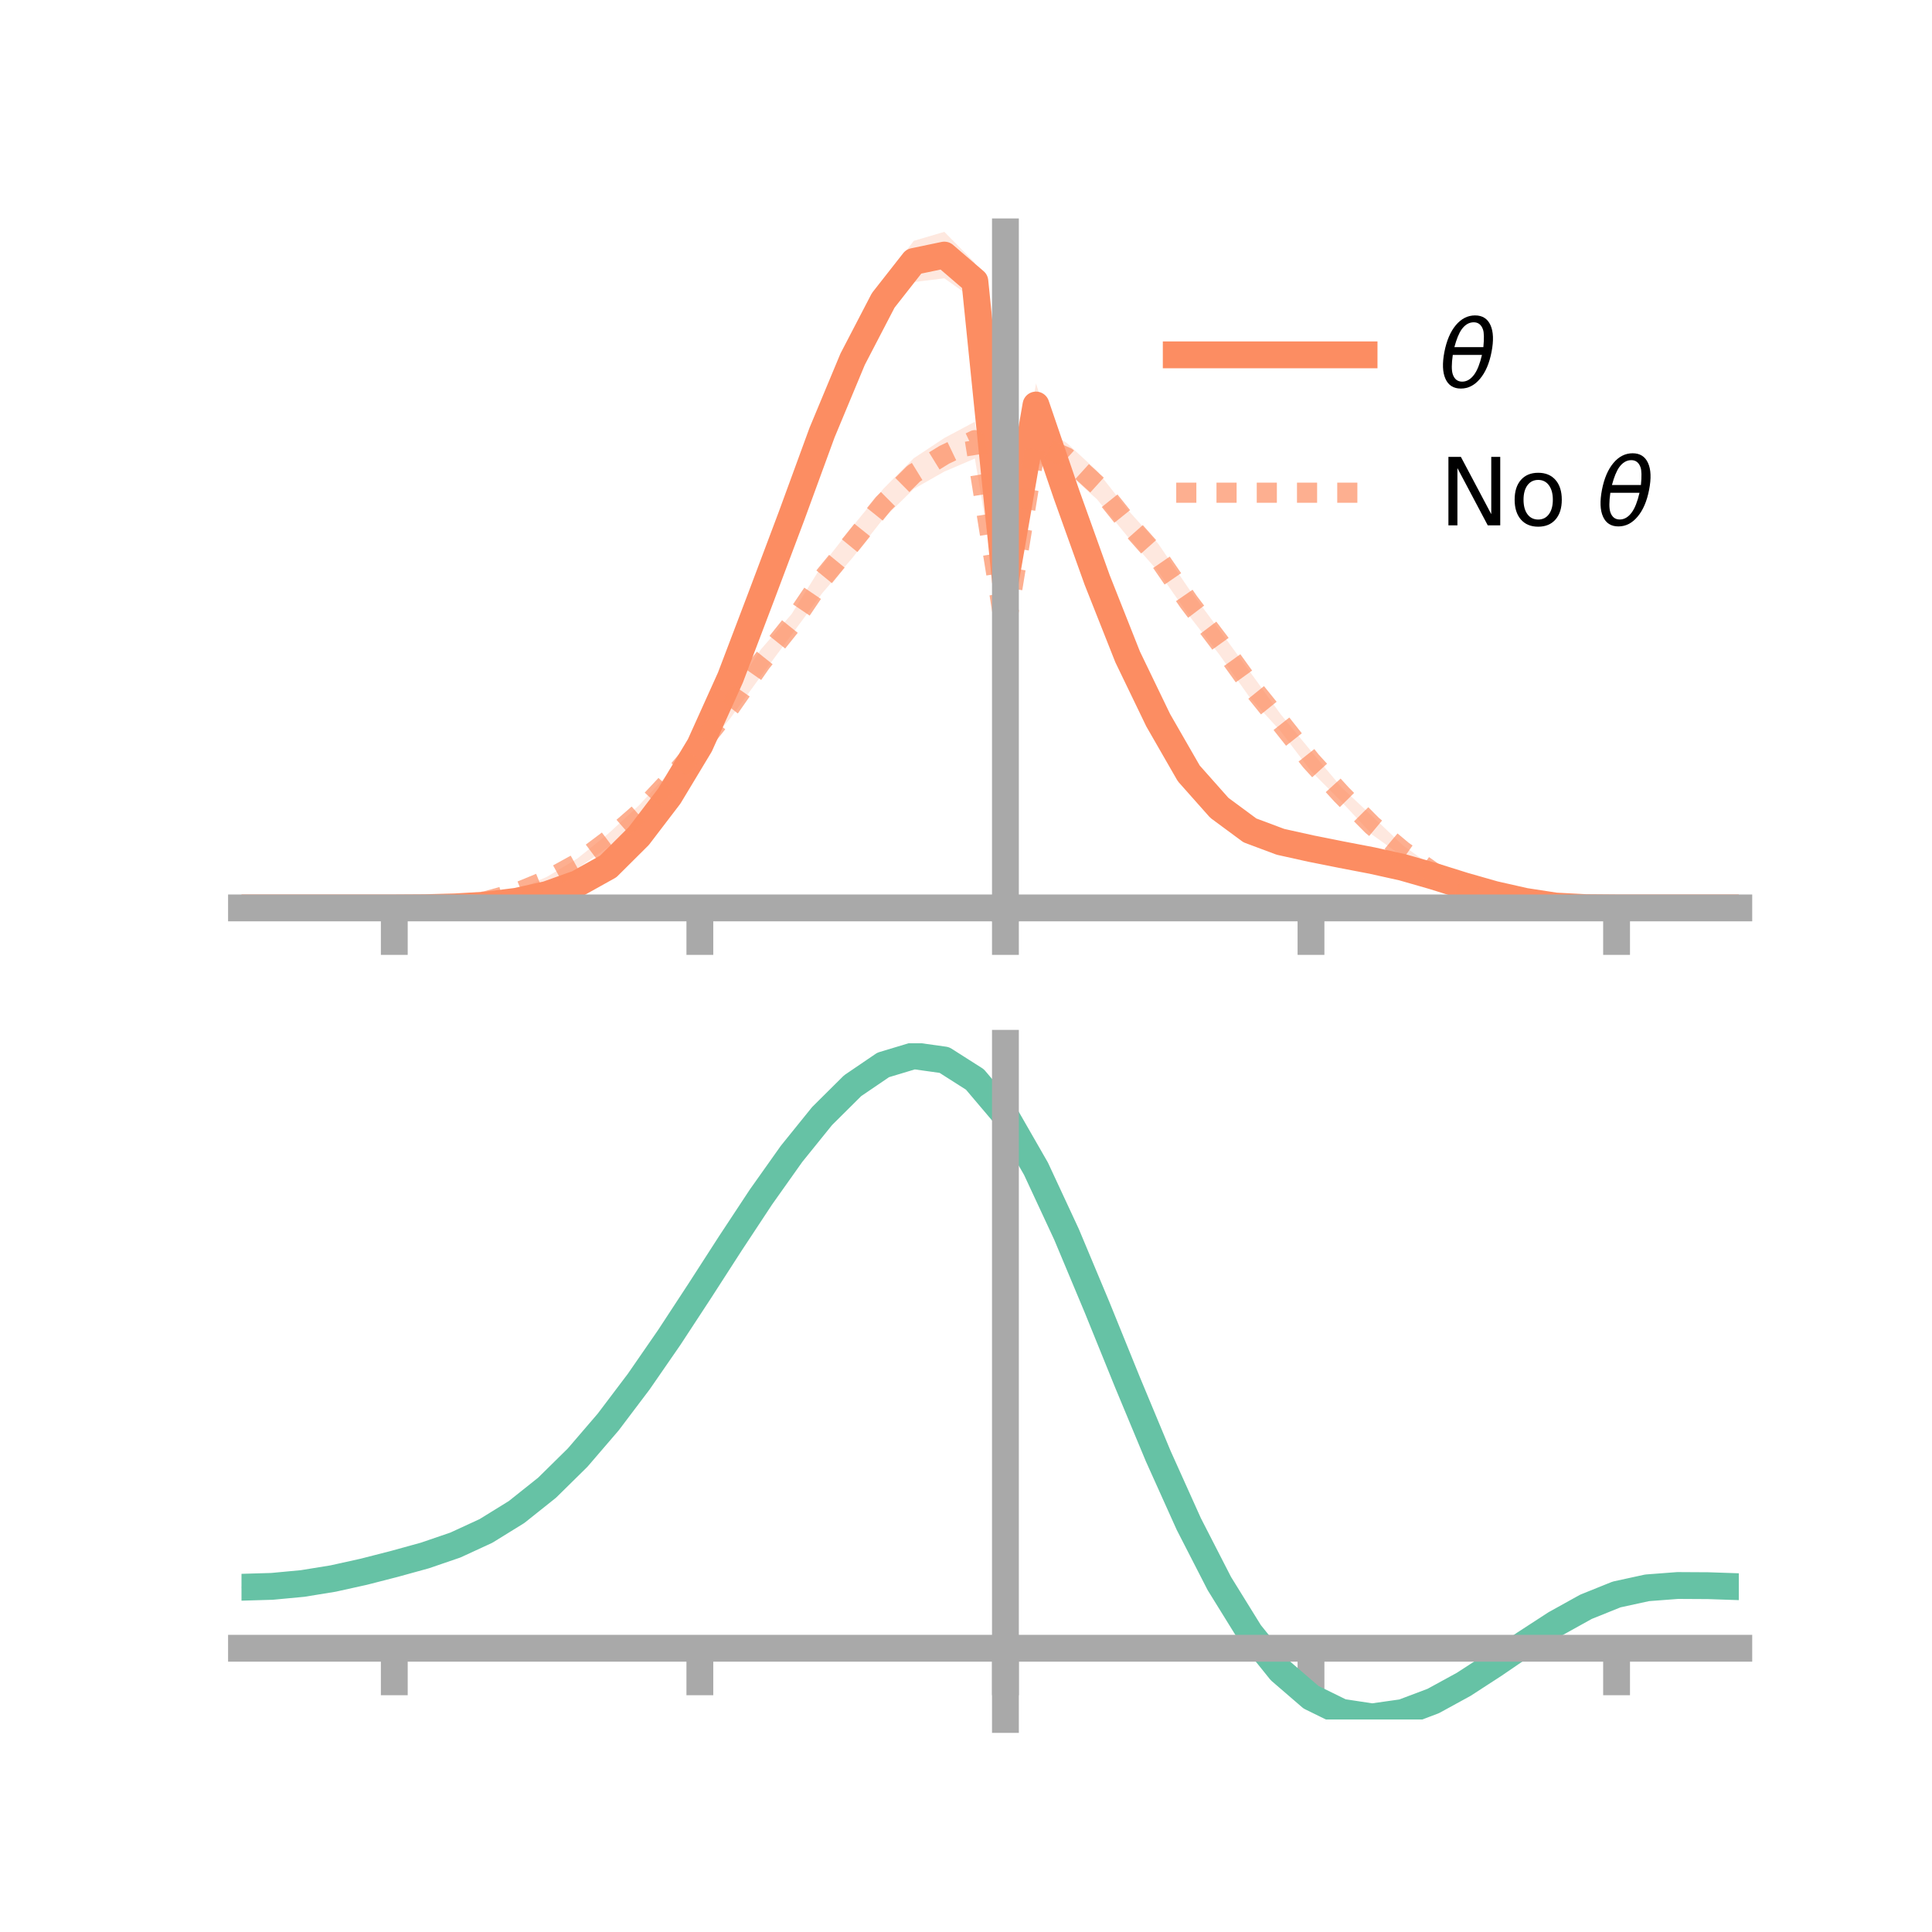 <?xml version="1.0" encoding="utf-8" standalone="no"?>
<!DOCTYPE svg PUBLIC "-//W3C//DTD SVG 1.1//EN"
  "http://www.w3.org/Graphics/SVG/1.1/DTD/svg11.dtd">
<!-- Created with matplotlib (https://matplotlib.org/) -->
<svg height="144pt" version="1.1" viewBox="0 0 144 144" width="144pt" xmlns="http://www.w3.org/2000/svg" xmlns:xlink="http://www.w3.org/1999/xlink">
 <defs>
  <style type="text/css">*{stroke-linecap:butt;stroke-linejoin:round;}</style>
 </defs>
 <g id="figure_1">
  <g id="patch_1">
   <path d="M 0 144 
L 144 144 
L 144 0 
L 0 0 
z
" style="fill:none;"/>
  </g>
  <g id="axes_1">
   <g id="patch_2">
    <path d="M 18 67.68 
L 129.6 67.68 
L 129.6 17.28 
L 18 17.28 
z
" style="fill:none;"/>
   </g>
   <g id="PolyCollection_1">
    <path clip-path="url(#p7caf30930e)" d="M 18 67.669 
L 18 67.669 
L 20.278 67.669 
L 22.555 67.669 
L 24.833 67.669 
L 27.11 67.669 
L 29.388 67.669 
L 31.665 67.631 
L 33.943 67.521 
L 36.22 67.333 
L 38.498 67.004 
L 40.776 66.456 
L 43.053 65.564 
L 45.331 64.236 
L 47.608 61.856 
L 49.886 58.724 
L 52.163 55.014 
L 54.441 49.669 
L 56.718 43.617 
L 58.996 37.428 
L 61.273 31.032 
L 63.551 25.38 
L 65.829 20.949 
L 68.106 17.952 
L 70.384 17.28 
L 72.661 19.585 
L 74.939 42.511 
L 77.216 28.579 
L 79.494 35.641 
L 81.771 41.918 
L 84.049 47.664 
L 86.327 52.628 
L 88.604 56.763 
L 90.882 59.272 
L 93.159 61.13 
L 95.437 62.063 
L 97.714 62.575 
L 99.992 63.163 
L 102.269 63.677 
L 104.547 64.229 
L 106.824 64.985 
L 109.102 65.723 
L 111.38 66.456 
L 113.657 67.046 
L 115.935 67.473 
L 118.212 67.621 
L 120.49 67.669 
L 122.767 67.669 
L 125.045 67.669 
L 127.322 67.669 
L 129.6 67.669 
L 129.6 67.669 
L 129.6 67.669 
L 127.322 67.669 
L 125.045 67.669 
L 122.767 67.669 
L 120.49 67.669 
L 118.212 67.679 
L 115.935 67.587 
L 113.657 67.315 
L 111.38 66.874 
L 109.102 66.306 
L 106.824 65.616 
L 104.547 65.065 
L 102.269 64.605 
L 99.992 64.245 
L 97.714 63.924 
L 95.437 63.426 
L 93.159 62.654 
L 90.882 61.149 
L 88.604 58.524 
L 86.327 54.739 
L 84.049 50.264 
L 81.771 44.507 
L 79.494 38.075 
L 77.216 31.798 
L 74.939 44.127 
L 72.661 22.352 
L 70.384 20.744 
L 68.106 21.023 
L 65.829 23.831 
L 63.551 28.162 
L 61.273 33.447 
L 58.996 39.491 
L 56.718 45.408 
L 54.441 51.339 
L 52.163 56.094 
L 49.886 59.944 
L 47.608 62.781 
L 45.331 64.93 
L 43.053 66.142 
L 40.776 66.883 
L 38.498 67.347 
L 36.22 67.585 
L 33.943 67.663 
L 31.665 67.68 
L 29.388 67.669 
L 27.11 67.669 
L 24.833 67.669 
L 22.555 67.669 
L 20.278 67.669 
L 18 67.669 
z
" style="fill:#fc8d62;fill-opacity:0.2;"/>
   </g>
   <g id="PolyCollection_2">
    <path clip-path="url(#p7caf30930e)" d="M 18 67.669 
L 18 67.669 
L 20.278 67.669 
L 22.555 67.669 
L 24.833 67.669 
L 27.11 67.669 
L 29.388 67.669 
L 31.665 67.619 
L 33.943 67.422 
L 36.22 67.036 
L 38.498 66.351 
L 40.776 65.347 
L 43.053 63.974 
L 45.331 62.14 
L 47.608 60.045 
L 49.886 57.576 
L 52.163 54.828 
L 54.441 51.801 
L 56.718 48.394 
L 58.996 45.776 
L 61.273 42.131 
L 63.551 39.234 
L 65.829 36.445 
L 68.106 34.154 
L 70.384 32.646 
L 72.661 31.435 
L 74.939 46.243 
L 77.216 31.659 
L 79.494 33.002 
L 81.771 35.095 
L 84.049 37.992 
L 86.327 40.524 
L 88.604 43.876 
L 90.882 46.953 
L 93.159 50.066 
L 95.437 53.216 
L 97.714 55.975 
L 99.992 58.685 
L 102.269 60.824 
L 104.547 62.992 
L 106.824 64.634 
L 109.102 65.716 
L 111.38 66.646 
L 113.657 67.202 
L 115.935 67.525 
L 118.212 67.635 
L 120.49 67.669 
L 122.767 67.669 
L 125.045 67.669 
L 127.322 67.669 
L 129.6 67.669 
L 129.6 67.669 
L 129.6 67.669 
L 127.322 67.669 
L 125.045 67.669 
L 122.767 67.669 
L 120.49 67.669 
L 118.212 67.695 
L 115.935 67.657 
L 113.657 67.491 
L 111.38 67.057 
L 109.102 66.358 
L 106.824 65.408 
L 104.547 63.843 
L 102.269 62.206 
L 99.992 59.757 
L 97.714 57.472 
L 95.437 54.486 
L 93.159 52 
L 90.882 48.786 
L 88.604 45.86 
L 86.327 42.598 
L 84.049 40.001 
L 81.771 37.222 
L 79.494 35.174 
L 77.216 34.495 
L 74.939 47.809 
L 72.661 34.177 
L 70.384 35.149 
L 68.106 36.441 
L 65.829 38.668 
L 63.551 41.56 
L 61.273 44.227 
L 58.996 47.316 
L 56.718 50.387 
L 54.441 53.526 
L 52.163 56.248 
L 49.886 58.858 
L 47.608 61.255 
L 45.331 63.134 
L 43.053 64.72 
L 40.776 65.863 
L 38.498 66.736 
L 36.22 67.306 
L 33.943 67.568 
L 31.665 67.664 
L 29.388 67.669 
L 27.11 67.669 
L 24.833 67.669 
L 22.555 67.669 
L 20.278 67.669 
L 18 67.669 
z
" style="fill:#fc8d62;fill-opacity:0.2;"/>
   </g>
   <g id="matplotlib.axis_1">
    <g id="xtick_1">
     <g id="line2d_1">
      <defs>
       <path d="M 0 0 
L 0 3.5 
" id="mca7128505c" style="stroke:#a9a9a9;stroke-width:2;"/>
      </defs>
      <g>
       <use style="fill:#a9a9a9;stroke:#a9a9a9;stroke-width:2;" x="29.388" xlink:href="#mca7128505c" y="67.669"/>
      </g>
     </g>
    </g>
    <g id="xtick_2">
     <g id="line2d_2">
      <g>
       <use style="fill:#a9a9a9;stroke:#a9a9a9;stroke-width:2;" x="52.163" xlink:href="#mca7128505c" y="67.669"/>
      </g>
     </g>
    </g>
    <g id="xtick_3">
     <g id="line2d_3">
      <g>
       <use style="fill:#a9a9a9;stroke:#a9a9a9;stroke-width:2;" x="74.939" xlink:href="#mca7128505c" y="67.669"/>
      </g>
     </g>
    </g>
    <g id="xtick_4">
     <g id="line2d_4">
      <g>
       <use style="fill:#a9a9a9;stroke:#a9a9a9;stroke-width:2;" x="97.714" xlink:href="#mca7128505c" y="67.669"/>
      </g>
     </g>
    </g>
    <g id="xtick_5">
     <g id="line2d_5">
      <g>
       <use style="fill:#a9a9a9;stroke:#a9a9a9;stroke-width:2;" x="120.49" xlink:href="#mca7128505c" y="67.669"/>
      </g>
     </g>
    </g>
   </g>
   <g id="matplotlib.axis_2"/>
   <g id="line2d_6">
    <path clip-path="url(#p7caf30930e)" d="M 18 67.669 
L 20.278 67.669 
L 22.555 67.669 
L 24.833 67.669 
L 27.11 67.669 
L 29.388 67.669 
L 31.665 67.655 
L 33.943 67.592 
L 36.22 67.459 
L 38.498 67.175 
L 40.776 66.669 
L 43.053 65.853 
L 45.331 64.583 
L 47.608 62.318 
L 49.886 59.334 
L 52.163 55.554 
L 54.441 50.504 
L 56.718 44.513 
L 58.996 38.46 
L 61.273 32.239 
L 63.551 26.771 
L 65.829 22.39 
L 68.106 19.487 
L 70.384 19.012 
L 72.661 20.969 
L 74.939 43.319 
L 77.216 30.188 
L 79.494 36.858 
L 81.771 43.213 
L 84.049 48.964 
L 86.327 53.684 
L 88.604 57.644 
L 90.882 60.21 
L 93.159 61.892 
L 95.437 62.744 
L 97.714 63.249 
L 99.992 63.704 
L 102.269 64.141 
L 104.547 64.647 
L 106.824 65.301 
L 109.102 66.015 
L 111.38 66.665 
L 113.657 67.18 
L 115.935 67.53 
L 118.212 67.65 
L 120.49 67.669 
L 122.767 67.669 
L 125.045 67.669 
L 127.322 67.669 
L 129.6 67.669 
" style="fill:none;stroke:#fc8d62;stroke-linecap:square;stroke-width:2;"/>
   </g>
   <g id="line2d_7">
    <path clip-path="url(#p7caf30930e)" d="M 18 67.669 
L 20.278 67.669 
L 22.555 67.669 
L 24.833 67.669 
L 27.11 67.669 
L 29.388 67.669 
L 31.665 67.641 
L 33.943 67.495 
L 36.22 67.171 
L 38.498 66.543 
L 40.776 65.605 
L 43.053 64.347 
L 45.331 62.637 
L 47.608 60.65 
L 49.886 58.217 
L 52.163 55.538 
L 54.441 52.663 
L 56.718 49.391 
L 58.996 46.546 
L 61.273 43.179 
L 63.551 40.397 
L 65.829 37.557 
L 68.106 35.298 
L 70.384 33.897 
L 72.661 32.806 
L 74.939 47.026 
L 77.216 33.077 
L 79.494 34.088 
L 81.771 36.158 
L 84.049 38.996 
L 86.327 41.561 
L 88.604 44.868 
L 90.882 47.87 
L 93.159 51.033 
L 95.437 53.851 
L 97.714 56.724 
L 99.992 59.221 
L 102.269 61.515 
L 104.547 63.418 
L 106.824 65.021 
L 109.102 66.037 
L 111.38 66.851 
L 113.657 67.347 
L 115.935 67.591 
L 118.212 67.665 
L 120.49 67.669 
L 122.767 67.669 
L 125.045 67.669 
L 127.322 67.669 
L 129.6 67.669 
" style="fill:none;stroke:#fc8d62;stroke-dasharray:1.5,1.5;stroke-dashoffset:0;stroke-opacity:0.7;stroke-width:1.5;"/>
   </g>
   <g id="patch_3">
    <path d="M 74.939 67.68 
L 74.939 17.28 
" style="fill:none;stroke:#a9a9a9;stroke-linecap:square;stroke-linejoin:miter;stroke-width:2;"/>
   </g>
   <g id="patch_4">
    <path d="M 129.6 67.68 
L 129.6 17.28 
" style="fill:none;"/>
   </g>
   <g id="patch_5">
    <path d="M 18 67.669 
L 129.6 67.669 
" style="fill:none;stroke:#a9a9a9;stroke-linecap:square;stroke-linejoin:miter;stroke-width:2;"/>
   </g>
   <g id="patch_6">
    <path d="M 18 17.28 
L 129.6 17.28 
" style="fill:none;"/>
   </g>
   <g id="legend_1">
    <g id="line2d_8">
     <path d="M 87.67 26.449 
L 101.67 26.449 
" style="fill:none;stroke:#fc8d62;stroke-linecap:square;stroke-width:2;"/>
    </g>
    <g id="line2d_9"/>
    <g id="text_1">
     <!-- $\theta$ -->
     <g transform="translate(107.27 28.899)scale(0.07 -0.07)">
      <defs>
       <path d="M 45.516 34.672 
L 14.453 34.672 
Q 12.359 20.062 14.5 13.875 
Q 17.188 6.25 24.469 6.25 
Q 31.781 6.25 37.359 13.922 
Q 42.234 20.656 45.516 34.672 
z
M 47.016 42.969 
Q 48.344 56.844 46.625 61.719 
Q 43.953 69.438 36.766 69.438 
Q 29.297 69.438 23.828 61.812 
Q 19.531 55.672 16.156 42.969 
z
M 38.188 76.766 
Q 49.906 76.766 54.594 66.406 
Q 59.281 56.109 55.719 37.844 
Q 52.203 19.625 43.453 9.281 
Q 34.766 -1.125 23.047 -1.125 
Q 11.281 -1.125 6.641 9.281 
Q 2 19.625 5.516 37.844 
Q 9.078 56.109 17.719 66.406 
Q 26.422 76.766 38.188 76.766 
z
" id="DejaVuSans-Oblique-952"/>
      </defs>
      <use transform="translate(0 0.234)" xlink:href="#DejaVuSans-Oblique-952"/>
     </g>
    </g>
    <g id="line2d_10">
     <path d="M 87.67 36.724 
L 101.67 36.724 
" style="fill:none;stroke:#fc8d62;stroke-dasharray:1.5,1.5;stroke-dashoffset:0;stroke-opacity:0.7;stroke-width:1.5;"/>
    </g>
    <g id="line2d_11"/>
    <g id="text_2">
     <!-- No $\theta$ -->
     <g transform="translate(107.27 39.174)scale(0.07 -0.07)">
      <defs>
       <path d="M 9.812 72.906 
L 23.094 72.906 
L 55.422 11.922 
L 55.422 72.906 
L 64.984 72.906 
L 64.984 0 
L 51.703 0 
L 19.391 60.984 
L 19.391 0 
L 9.812 0 
z
" id="DejaVuSans-78"/>
       <path d="M 30.609 48.391 
Q 23.391 48.391 19.188 42.75 
Q 14.984 37.109 14.984 27.297 
Q 14.984 17.484 19.156 11.844 
Q 23.344 6.203 30.609 6.203 
Q 37.797 6.203 41.984 11.859 
Q 46.188 17.531 46.188 27.297 
Q 46.188 37.016 41.984 42.703 
Q 37.797 48.391 30.609 48.391 
z
M 30.609 56 
Q 42.328 56 49.016 48.375 
Q 55.719 40.766 55.719 27.297 
Q 55.719 13.875 49.016 6.219 
Q 42.328 -1.422 30.609 -1.422 
Q 18.844 -1.422 12.172 6.219 
Q 5.516 13.875 5.516 27.297 
Q 5.516 40.766 12.172 48.375 
Q 18.844 56 30.609 56 
z
" id="DejaVuSans-111"/>
       <path id="DejaVuSans-32"/>
      </defs>
      <use transform="translate(0 0.234)" xlink:href="#DejaVuSans-78"/>
      <use transform="translate(74.805 0.234)" xlink:href="#DejaVuSans-111"/>
      <use transform="translate(135.986 0.234)" xlink:href="#DejaVuSans-32"/>
      <use transform="translate(167.773 0.234)" xlink:href="#DejaVuSans-Oblique-952"/>
     </g>
    </g>
   </g>
  </g>
  <g id="axes_2">
   <g id="patch_7">
    <path d="M 18 128.16 
L 129.6 128.16 
L 129.6 77.76 
L 18 77.76 
z
" style="fill:none;"/>
   </g>
   <g id="PolyCollection_3">
    <path clip-path="url(#pfb7dfd2812)" d="M 18 118.38 
L 18 118.23 
L 20.278 118.166 
L 22.555 117.946 
L 24.833 117.564 
L 27.11 117.044 
L 29.388 116.443 
L 31.665 115.798 
L 33.943 115.002 
L 36.22 113.933 
L 38.498 112.503 
L 40.776 110.657 
L 43.053 108.375 
L 45.331 105.67 
L 47.608 102.594 
L 49.886 99.225 
L 52.163 95.669 
L 54.441 92.054 
L 56.718 88.524 
L 58.996 85.237 
L 61.273 82.356 
L 63.551 80.043 
L 65.829 78.461 
L 68.106 77.76 
L 70.384 78.083 
L 72.661 79.556 
L 74.939 82.286 
L 77.216 86.312 
L 79.494 91.282 
L 81.771 96.802 
L 84.049 102.503 
L 86.327 108.059 
L 88.604 113.198 
L 90.882 117.708 
L 93.159 121.442 
L 95.437 124.312 
L 97.714 126.295 
L 99.992 127.422 
L 102.269 127.771 
L 104.547 127.454 
L 106.824 126.605 
L 109.102 125.373 
L 111.38 123.912 
L 113.657 122.375 
L 115.935 120.91 
L 118.212 119.653 
L 120.49 118.738 
L 122.767 118.244 
L 125.045 118.075 
L 127.322 118.096 
L 129.6 118.182 
L 129.6 118.346 
L 129.6 118.346 
L 127.322 118.279 
L 125.045 118.273 
L 122.767 118.451 
L 120.49 118.948 
L 118.212 119.867 
L 115.935 121.137 
L 113.657 122.63 
L 111.38 124.203 
L 109.102 125.7 
L 106.824 126.962 
L 104.547 127.832 
L 102.269 128.16 
L 99.992 127.819 
L 97.714 126.708 
L 95.437 124.765 
L 93.159 121.969 
L 90.882 118.346 
L 88.604 113.976 
L 86.327 108.998 
L 84.049 103.615 
L 81.771 98.086 
L 79.494 92.729 
L 77.216 87.905 
L 74.939 83.998 
L 72.661 81.353 
L 70.384 79.928 
L 68.106 79.614 
L 65.829 80.285 
L 63.551 81.802 
L 61.273 84.015 
L 58.996 86.771 
L 56.718 89.913 
L 54.441 93.284 
L 52.163 96.737 
L 49.886 100.135 
L 47.608 103.359 
L 45.331 106.31 
L 43.053 108.91 
L 40.776 111.113 
L 38.498 112.899 
L 36.22 114.283 
L 33.943 115.315 
L 31.665 116.078 
L 29.388 116.689 
L 27.11 117.256 
L 24.833 117.744 
L 22.555 118.102 
L 20.278 118.311 
L 18 118.38 
z
" style="fill:#66c2a5;fill-opacity:0.2;"/>
   </g>
   <g id="matplotlib.axis_3">
    <g id="xtick_6">
     <g id="line2d_12">
      <g>
       <use style="fill:#a9a9a9;stroke:#a9a9a9;stroke-width:2;" x="29.388" xlink:href="#mca7128505c" y="122.852"/>
      </g>
     </g>
    </g>
    <g id="xtick_7">
     <g id="line2d_13">
      <g>
       <use style="fill:#a9a9a9;stroke:#a9a9a9;stroke-width:2;" x="52.163" xlink:href="#mca7128505c" y="122.852"/>
      </g>
     </g>
    </g>
    <g id="xtick_8">
     <g id="line2d_14">
      <g>
       <use style="fill:#a9a9a9;stroke:#a9a9a9;stroke-width:2;" x="74.939" xlink:href="#mca7128505c" y="122.852"/>
      </g>
     </g>
    </g>
    <g id="xtick_9">
     <g id="line2d_15">
      <g>
       <use style="fill:#a9a9a9;stroke:#a9a9a9;stroke-width:2;" x="97.714" xlink:href="#mca7128505c" y="122.852"/>
      </g>
     </g>
    </g>
    <g id="xtick_10">
     <g id="line2d_16">
      <g>
       <use style="fill:#a9a9a9;stroke:#a9a9a9;stroke-width:2;" x="120.49" xlink:href="#mca7128505c" y="122.852"/>
      </g>
     </g>
    </g>
   </g>
   <g id="matplotlib.axis_4"/>
   <g id="line2d_17">
    <path clip-path="url(#pfb7dfd2812)" d="M 18 118.305 
L 20.278 118.238 
L 22.555 118.024 
L 24.833 117.654 
L 27.11 117.15 
L 29.388 116.566 
L 31.665 115.938 
L 33.943 115.158 
L 36.22 114.108 
L 38.498 112.701 
L 40.776 110.885 
L 43.053 108.642 
L 45.331 105.99 
L 47.608 102.977 
L 49.886 99.68 
L 52.163 96.203 
L 54.441 92.669 
L 56.718 89.218 
L 58.996 86.004 
L 61.273 83.185 
L 63.551 80.922 
L 65.829 79.373 
L 68.106 78.687 
L 70.384 79.005 
L 72.661 80.455 
L 74.939 83.142 
L 77.216 87.109 
L 79.494 92.006 
L 81.771 97.444 
L 84.049 103.059 
L 86.327 108.529 
L 88.604 113.587 
L 90.882 118.027 
L 93.159 121.705 
L 95.437 124.538 
L 97.714 126.501 
L 99.992 127.62 
L 102.269 127.966 
L 104.547 127.643 
L 106.824 126.784 
L 109.102 125.537 
L 111.38 124.058 
L 113.657 122.503 
L 115.935 121.023 
L 118.212 119.76 
L 120.49 118.843 
L 122.767 118.347 
L 125.045 118.174 
L 127.322 118.187 
L 129.6 118.264 
" style="fill:none;stroke:#66c2a5;stroke-linecap:square;stroke-width:2;"/>
   </g>
   <g id="patch_8">
    <path d="M 74.939 128.16 
L 74.939 77.76 
" style="fill:none;stroke:#a9a9a9;stroke-linecap:square;stroke-linejoin:miter;stroke-width:2;"/>
   </g>
   <g id="patch_9">
    <path d="M 129.6 128.16 
L 129.6 77.76 
" style="fill:none;"/>
   </g>
   <g id="patch_10">
    <path d="M 18 122.852 
L 129.6 122.852 
" style="fill:none;stroke:#a9a9a9;stroke-linecap:square;stroke-linejoin:miter;stroke-width:2;"/>
   </g>
   <g id="patch_11">
    <path d="M 18 77.76 
L 129.6 77.76 
" style="fill:none;"/>
   </g>
  </g>
 </g>
 <defs>
  <clipPath id="p7caf30930e">
   <rect height="50.4" width="111.6" x="18" y="17.28"/>
  </clipPath>
  <clipPath id="pfb7dfd2812">
   <rect height="50.4" width="111.6" x="18" y="77.76"/>
  </clipPath>
 </defs>
</svg>
